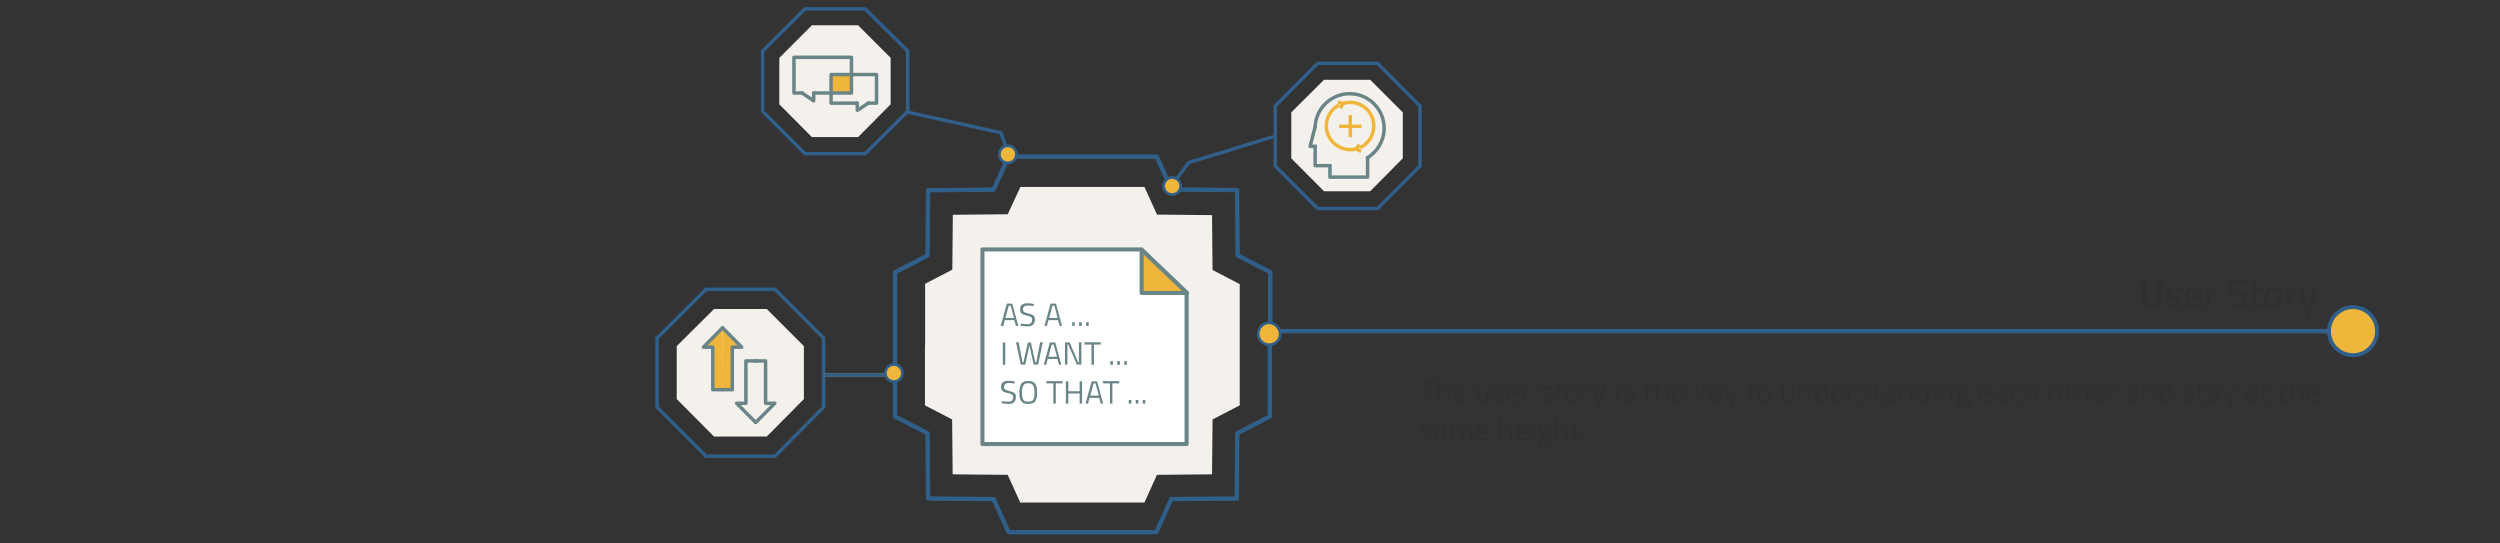 <?xml version="1.0" encoding="utf-8"?>
<!-- Generator: Adobe Illustrator 24.1.0, SVG Export Plug-In . SVG Version: 6.00 Build 0)  -->
<svg version="1.1" id="Layer_1" xmlns="http://www.w3.org/2000/svg" xmlns:xlink="http://www.w3.org/1999/xlink" x="0px" y="0px"
	 viewBox="0 0 1435.2 312" style="enable-background:new 0 0 1435.2 312;" xml:space="preserve">
<rect x="0" y="0" width="1435.2" height="312" fill="#333333" stroke="none"/>
<style type="text/css">
	.st0{fill:#F4F1ED;}
	.st1{fill:none;stroke:#305F89;stroke-width:2;stroke-miterlimit:10;}
	.st2{fill:none;stroke:#305F89;stroke-width:2.5;stroke-linecap:round;stroke-linejoin:round;}
	.st3{fill:#EFB63B;stroke:#305F89;stroke-width:1.557;stroke-miterlimit:10;}
	.st4{fill:#C9A87E;stroke:#AD8148;stroke-width:2;stroke-miterlimit:10;}
	.st5{display:none;}
	
		.st6{display:inline;fill:none;stroke:#C9A87E;stroke-width:1.074;stroke-linecap:round;stroke-linejoin:round;stroke-miterlimit:10;}
	.st7{display:inline;fill:none;stroke:#C9A87E;stroke-width:1.365;stroke-miterlimit:10;}
	.st8{display:inline;fill:#C9A87E;}
	.st9{display:inline;fill:none;stroke:#C9A87E;stroke-width:1.5;stroke-linecap:round;stroke-linejoin:round;stroke-miterlimit:10;}
	.st10{display:inline;}
	.st11{fill:none;stroke:#C9A87E;stroke-width:1.5;stroke-linecap:round;stroke-linejoin:round;stroke-miterlimit:10;}
	.st12{fill:#FFFFFF;stroke:#698588;stroke-width:2.336;stroke-linecap:round;stroke-linejoin:round;stroke-miterlimit:10;}
	.st13{fill:#EFB63B;stroke:#698588;stroke-width:2.336;stroke-linecap:round;stroke-linejoin:round;}
	.st14{enable-background:new    ;}
	.st15{fill:#698588;}
	.st16{fill:none;stroke:#698588;stroke-width:2;stroke-linecap:round;stroke-linejoin:round;stroke-miterlimit:10;}
	.st17{fill:none;stroke:#EFB63B;stroke-width:2;stroke-miterlimit:10;}
	.st18{fill:#EFB63B;stroke:#305F89;stroke-width:2.234;stroke-miterlimit:10;}
	.st19{fill:#EFB63B;stroke:#305F89;stroke-width:1.557;stroke-miterlimit:10;}
	.st20{fill:#EFB63B;}
	.st21{fill:none;stroke:#698588;stroke-width:2;stroke-linecap:round;stroke-linejoin:round;}
	.st22{fill:#EFB63B;stroke:#698588;stroke-width:2;stroke-linecap:round;stroke-linejoin:round;}
	.st23{fill:#303030;}
</style>
<path class="st0" d="M531.1,197.3v-25.2v-9.2l15.6-8.1l0.3-31.5l31.6-0.3l0.1-0.4l7.1-15.3H657l7.2,15.9l31.6,0.3l0.3,31.5l15.6,8.1
	v69.6l-15.6,8.1l-0.3,31.5l-31.6,0.3l-7.2,15.9h-31.8c-0.3,0-7.7,0-7.7,0h-31.8l-7.2-15.9l-31.6-0.3l-0.3-31.5l-15.6-8.1v-8.6v-24.4
	"/>
<polygon class="st0" points="492.6,14.5 466.1,14.5 447.4,33.2 447.4,59.9 466.1,78.7 492.6,78.7 511.3,59.9 511.3,33.2 "/>
<polygon class="st0" points="786.6,45.8 760.1,45.8 741.3,64.5 741.3,90.9 760.1,109.8 786.6,109.8 805.3,90.9 805.3,64.5 "/>
<polygon class="st0" points="440.2,177.4 409.9,177.4 388.5,198.7 388.5,229.1 409.9,250.6 440.2,250.6 461.5,229.1 461.5,198.7 "/>
<polygon class="st1" points="444.9,166.1 405.3,166.1 377.2,194.1 377.2,233.7 405.3,261.9 444.9,261.9 472.8,233.7 472.8,194.1 "/>
<polygon class="st1" points="790.9,36.4 756.4,36.4 732.1,60.8 732.1,95.3 756.4,119.7 790.9,119.7 815.2,95.3 815.2,60.8 "/>
<polygon class="st1" points="496.7,5.1 462.1,5.1 437.8,29.3 437.8,63.9 462.1,88.2 496.7,88.2 521.1,63.9 521.1,29.3 "/>
<path class="st2" d="M729.2,192v-24.8v-11l-18.7-9.6l-0.3-37.5l-37.6-0.3l-0.1-0.4L664,89.9h-85l-8.6,19l-37.6,0.3l-0.3,37.5
	l-18.7,9.6v82.8l18.7,9.6l0.3,37.5l37.6,0.3l8.6,19h37.8c0.3,0,9.2,0,9.2,0h37.8l8.6-19l37.6-0.3l0.3-37.5l18.7-9.6v-10.2v-35.4"/>
<polyline class="st1" points="671.9,107.5 682.3,93.4 731.1,78.4 "/>
<circle class="st3" cx="672.9" cy="106.8" r="4.9"/>
<line class="st2" x1="734" y1="190.1" x2="1339.1" y2="190.1"/>
<polyline class="st1" points="578.6,87.5 574.6,76.2 520.6,64.3 "/>
<path class="st4" d="M513,215.3h-39.6C473.4,215.3,517.8,215.3,513,215.3z"/>
<line class="st1" x1="513" y1="215.3" x2="473.4" y2="215.3"/>
<g class="st5">
	<path class="st6" d="M794.4,500.6c5.5,8,8.7,17.6,8.7,28c0,27.2-22.1,49.3-49.3,49.3s-49.3-22.1-49.3-49.3s22.1-49.3,49.3-49.3
		c11,0,21.1,3.6,29.3,9.7"/>
	<path class="st6" d="M791.4,528.7c0,20.7-16.8,37.5-37.5,37.5s-37.5-16.8-37.5-37.5s16.8-37.5,37.5-37.5c10.5,0,20.1,4.4,26.9,11.4
		C787.3,509.3,791.4,518.5,791.4,528.7z"/>
	<circle class="st6" cx="753.9" cy="528.7" r="26.4"/>
	<circle class="st7" cx="753.9" cy="528.7" r="15.8"/>
	<circle class="st8" cx="753.9" cy="528.7" r="6.9"/>
	<polyline class="st9" points="798.2,485.2 789,493.9 782.6,500 780.5,502 754.5,526.9 	"/>
	<polyline class="st9" points="782.8,488.6 782.9,488.6 790.1,481.6 790.7,481 798.4,473.6 	"/>
	<line class="st9" x1="782.8" y1="488.6" x2="782.6" y2="500"/>
	<line class="st9" x1="790.5" y1="492.4" x2="790.7" y2="481"/>
	<line class="st9" x1="798.2" y1="485" x2="798.4" y2="473.6"/>
	<g class="st10">
		<polyline class="st11" points="794.1,500.2 801.4,493.2 809.7,485.2 		"/>
		<line class="st11" x1="794.1" y1="500.2" x2="782.8" y2="500"/>
		<line class="st11" x1="802" y1="492.6" x2="790.6" y2="492.4"/>
		<line class="st11" x1="809.7" y1="485.2" x2="798.3" y2="485"/>
	</g>
</g>
<g>
	<g>
		<polygon class="st12" points="564,143.2 564,254.9 681.2,254.9 681.2,168 655.4,143.4 655.4,143.2 		"/>
		<polygon class="st13" points="655.4,143.4 655.4,168.2 681.4,168.2 681.2,168 		"/>
	</g>
	<g class="st14">
		<path class="st15" d="M574.5,187.1l3.5-12.8h3.1l3.5,12.8h-1.4l-0.9-3.3h-5.5l-0.8,3.3H574.5z M579.1,175.5l-1.9,7h4.9l-1.9-7
			H579.1z"/>
		<path class="st15" d="M590.1,175.4c-1.9,0-2.8,0.7-2.8,2.1c0,0.8,0.2,1.3,0.6,1.6c0.4,0.3,1.3,0.6,2.6,0.9
			c1.3,0.3,2.2,0.7,2.8,1.1c0.5,0.5,0.8,1.2,0.8,2.3c0,2.6-1.4,4-4.1,4c-0.9,0-2-0.1-3.4-0.3l-0.7-0.1l0.1-1.2
			c1.7,0.2,3,0.3,3.8,0.3c1.8,0,2.7-0.9,2.7-2.6c0-0.7-0.2-1.2-0.6-1.5s-1.2-0.6-2.3-0.8c-1.4-0.3-2.5-0.7-3.1-1.2s-0.9-1.3-0.9-2.5
			c0-2.3,1.4-3.4,4.1-3.4c0.9,0,2,0.1,3.2,0.3l0.6,0.1l-0.1,1.2C592.1,175.5,590.9,175.4,590.1,175.4z"/>
		<path class="st15" d="M599.6,187.1l3.5-12.8h3.1l3.5,12.8h-1.4l-0.9-3.3h-5.5l-0.9,3.3H599.6z M604.2,175.5l-1.9,7h4.9l-1.9-7
			H604.2z"/>
		<path class="st15" d="M615.5,187.1V185h1.5v2.1H615.5z"/>
		<path class="st15" d="M619.5,187.1V185h1.5v2.1H619.5z"/>
		<path class="st15" d="M623.5,187.1V185h1.5v2.1H623.5z"/>
	</g>
	<g class="st14">
		<path class="st15" d="M575.7,209.4v-12.8h1.4v12.8H575.7z"/>
		<path class="st15" d="M583.3,196.5h1.5l2.2,11.6h0.5l2.6-11.5h1.7l2.6,11.5h0.5l2.2-11.6h1.5l-2.6,12.8h-2.6l-2.4-11l-2.4,11H586
			L583.3,196.5z"/>
		<path class="st15" d="M599.2,209.4l3.5-12.8h3.1l3.5,12.8H608l-1-3.3h-5.5l-0.9,3.3H599.2z M603.8,197.8l-1.9,7h4.9l-1.9-7H603.8z
			"/>
		<path class="st15" d="M611.4,209.4v-12.8h2.7l4.9,11.5h0.4v-11.6h1.4v12.8h-2.6l-5-11.6h-0.4v11.6h-1.4L611.4,209.4L611.4,209.4z"
			/>
		<path class="st15" d="M622.6,197.8v-1.3h9.3v1.3H628v11.6h-1.4v-11.6H622.6z"/>
		<path class="st15" d="M637.4,209.4v-2.1h1.5v2.1H637.4z"/>
		<path class="st15" d="M641.4,209.4v-2.1h1.5v2.1H641.4z"/>
		<path class="st15" d="M645.4,209.4v-2.1h1.5v2.1H645.4z"/>
	</g>
	<g class="st14">
		<path class="st15" d="M579.2,219.9c-1.9,0-2.8,0.7-2.8,2.1c0,0.8,0.2,1.3,0.6,1.6c0.4,0.3,1.3,0.6,2.6,0.9s2.2,0.7,2.8,1.1
			c0.5,0.5,0.8,1.2,0.8,2.3c0,2.6-1.4,4-4.1,4c-0.9,0-2-0.1-3.4-0.3l-0.7-0.1l0.1-1.2c1.7,0.2,3,0.3,3.8,0.3c1.8,0,2.7-0.9,2.7-2.6
			c0-0.7-0.2-1.2-0.6-1.5s-1.2-0.6-2.3-0.8c-1.4-0.3-2.5-0.7-3.1-1.2s-0.9-1.3-0.9-2.5c0-2.3,1.4-3.4,4.1-3.4c0.9,0,2,0.1,3.2,0.3
			l0.6,0.1l-0.1,1.2C581.2,220,579.9,219.9,579.2,219.9z"/>
		<path class="st15" d="M595.4,225.4c0,2.3-0.4,3.9-1.1,5c-0.7,1-2.1,1.5-4,1.5s-3.2-0.5-4-1.6s-1.1-2.7-1.1-5s0.4-3.9,1.1-5
			c0.7-1.1,2.1-1.6,4-1.6s3.2,0.5,4,1.6C595,221.4,595.4,223.1,595.4,225.4z M586.7,225.3c0,1.9,0.2,3.2,0.7,4.1
			c0.5,0.8,1.4,1.2,2.9,1.2s2.4-0.4,2.9-1.2s0.7-2.2,0.7-4s-0.3-3.3-0.8-4.1c-0.5-0.9-1.5-1.3-2.8-1.3c-1.4,0-2.3,0.4-2.8,1.3
			C586.9,222.1,586.7,223.4,586.7,225.3z"/>
		<path class="st15" d="M600.7,220.1v-1.3h9.3v1.3h-3.9v11.6h-1.4v-11.6H600.7z"/>
		<path class="st15" d="M619.8,231.7v-5.8h-6.5v5.8h-1.4v-12.8h1.4v5.7h6.5v-5.7h1.4v12.8H619.8z"/>
		<path class="st15" d="M623.2,231.7l3.5-12.8h3.1l3.5,12.8h-1.4l-0.9-3.3h-5.5l-0.9,3.3H623.2z M627.8,220.1l-1.9,7h4.9l-1.9-7
			H627.8z"/>
		<path class="st15" d="M633.2,220.1v-1.3h9.3v1.3h-3.9v11.6h-1.4v-11.6H633.2z"/>
		<path class="st15" d="M648,231.7v-2.1h1.5v2.1H648z"/>
		<path class="st15" d="M652,231.7v-2.1h1.5v2.1H652z"/>
		<path class="st15" d="M656,231.7v-2.1h1.5v2.1H656z"/>
	</g>
</g>
<g id="XMLID_4_">
	<g>
		<path class="st16" d="M755,72.8c0.4-10.6,9.2-19,19.8-19c11,0,19.8,8.9,19.8,19.8c0,7.2-3.9,13.5-9.6,17"/>
		<polyline class="st16" points="785.1,90.7 785.1,101.7 763.5,101.7 763.5,95.1 		"/>
		<polyline class="st16" points="763.5,95.1 755,95.1 755,84 		"/>
		<polyline class="st16" points="755,84 752.1,84 755,72.8 		"/>
		<path class="st17" d="M778.5,85.5c-0.6,0.1-1.1,0.3-1.5,0.3c-6.1,0.8-12.3-2.6-14.6-8.6c-0.1-0.3-0.1-0.4-0.3-0.7
			c-2.1-6.4,0.8-13.1,6.6-16.2"/>
		<path class="st17" d="M771,59.4c7.1-2.2,14.8,1.7,17,8.8c2.1,6.6-1.1,13.7-7.2,16.5"/>
		<polyline class="st17" points="768.1,58.6 771,59.4 769.5,62.2 		"/>
		<polyline class="st17" points="780.5,83.1 778.5,85.5 778.5,85.5 781.3,86.9 		"/>
		<polyline class="st17" points="768.8,72.5 775.2,72.5 781.6,72.5 		"/>
		<polyline class="st17" points="775.2,78.8 775.2,72.5 775.2,66 		"/>
	</g>
</g>
<circle class="st18" cx="1350.8" cy="190.1" r="13.8"/>
<circle class="st3" cx="578.6" cy="88.6" r="4.9"/>
<ellipse transform="matrix(0.979 -0.205 0.205 0.979 -33.002 109.52)" class="st19" cx="513" cy="214.3" rx="4.9" ry="4.9"/>
<path class="st3" d="M734.9,191.7c0,0.3,0,0.6,0,0.8c-0.4,2.8-2.5,4.9-5.3,5.3c-0.3,0-0.6,0.1-1,0.1c-3.5,0-6.3-2.8-6.3-6.3
	s2.8-6.3,6.3-6.3c0.3,0,0.6,0,1,0.1C732.5,186,734.9,188.7,734.9,191.7z"/>
<g>
	<rect x="477" y="42.7" class="st20" width="11.8" height="10.6"/>
	<g id="XMLID_3_">
		<g>
			<polyline class="st16" points="460.5,53.4 467.1,57.9 467.2,53.4 467.2,53.4 			"/>
			<path class="st16" d="M460.5,53.4h-4.7V32.9h33v9.9v10.6c0,0-6,0-11.7,0c-4.5,0-8.8,0-9.9,0"/>
			<polyline class="st16" points="492.1,59.2 492.2,63.3 498.5,59.2 			"/>
			<polyline class="st16" points="492.1,59.2 477.1,59.2 477.1,53.4 477.1,42.8 488.8,42.8 503.2,42.8 503.2,59.2 498.5,59.2 			"/>
		</g>
	</g>
</g>
<g>
	<polyline class="st21" points="433.6,207.2 439.5,207.2 439.5,231.5 444.8,231.5 433.9,242.5 	"/>
	<polyline class="st21" points="434.1,207.2 428.2,207.2 428.2,231.5 422.9,231.5 433.8,242.5 	"/>
</g>
<g>
	<polyline class="st22" points="414.7,223.7 420.4,223.7 420.4,199.3 425.8,199.3 414.8,188.2 	"/>
	<polyline class="st22" points="415,223.7 409.2,223.7 409.2,199.3 403.8,199.3 414.8,188.2 	"/>
</g>
<g>
	<path class="st23" d="M814.4,219.7v-1.2h9v1.2h-3.8v11.2h-1.4v-11.2H814.4z"/>
	<path class="st23" d="M826.3,230.9h-1.4V218h1.4v4.4c1-0.5,1.9-0.7,2.8-0.7c1.2,0,2,0.3,2.4,1c0.4,0.6,0.6,1.8,0.6,3.5v4.8h-1.3
		v-4.7c0-1.2-0.1-2.1-0.4-2.6c-0.2-0.5-0.8-0.7-1.6-0.7s-1.5,0.1-2.2,0.4l-0.3,0.1V230.9z"/>
	<path class="st23" d="M840.7,229.8l0.5-0.1v1.1c-1.4,0.2-2.5,0.3-3.5,0.3c-1.3,0-2.2-0.4-2.8-1.1c-0.5-0.7-0.8-1.9-0.8-3.5
		c0-3.2,1.3-4.7,3.8-4.7c1.2,0,2.1,0.3,2.7,1c0.6,0.7,0.9,1.7,0.9,3.2l-0.1,1h-5.9c0,1,0.2,1.7,0.5,2.2c0.4,0.5,1,0.7,1.9,0.7
		C838.9,229.9,839.8,229.9,840.7,229.8z M840.2,225.9c0-1.1-0.2-1.9-0.5-2.3c-0.4-0.5-0.9-0.7-1.7-0.7s-1.4,0.2-1.8,0.7
		c-0.4,0.5-0.6,1.2-0.6,2.3H840.2z"/>
	<path class="st23" d="M853.3,221.9h1.3v9h-1.3v-0.6c-0.9,0.5-1.8,0.8-2.7,0.8c-1.2,0-2-0.3-2.4-1c-0.4-0.6-0.6-1.8-0.6-3.5v-4.7
		h1.3v4.7c0,1.3,0.1,2.2,0.3,2.6s0.7,0.7,1.5,0.7c0.4,0,0.8-0.1,1.2-0.2s0.7-0.2,0.9-0.3l0.3-0.2v-7.3H853.3z"/>
	<path class="st23" d="M860,223c-1.3,0-2,0.5-2,1.4c0,0.4,0.1,0.7,0.4,0.9s1,0.4,2.1,0.5c1.1,0.2,1.8,0.4,2.3,0.8s0.7,1,0.7,1.9
		s-0.3,1.6-0.9,2c-0.6,0.4-1.5,0.6-2.6,0.6c-0.7,0-1.6-0.1-2.6-0.3l-0.5-0.1l0.1-1.2c1.4,0.2,2.4,0.3,3.1,0.3s1.2-0.1,1.6-0.3
		c0.4-0.2,0.5-0.6,0.5-1.1s-0.2-0.9-0.5-1.1s-1-0.4-2.1-0.5c-1.1-0.2-1.8-0.4-2.2-0.7s-0.7-0.9-0.7-1.8s0.3-1.5,0.9-1.9
		s1.4-0.6,2.3-0.6c0.7,0,1.6,0.1,2.8,0.3l0.5,0.1v1.2C861.8,223.1,860.8,223,860,223z"/>
	<path class="st23" d="M871.7,229.8l0.5-0.1v1.1c-1.4,0.2-2.5,0.3-3.5,0.3c-1.3,0-2.2-0.4-2.8-1.1c-0.5-0.7-0.8-1.9-0.8-3.5
		c0-3.2,1.3-4.7,3.8-4.7c1.2,0,2.1,0.3,2.7,1c0.6,0.7,0.9,1.7,0.9,3.2l-0.1,1h-5.9c0,1,0.2,1.7,0.5,2.2c0.4,0.5,1,0.7,1.9,0.7
		C869.9,229.9,870.8,229.9,871.7,229.8z M871.2,225.9c0-1.1-0.2-1.9-0.5-2.3c-0.4-0.5-0.9-0.7-1.7-0.7s-1.4,0.2-1.8,0.7
		c-0.4,0.5-0.6,1.2-0.6,2.3H871.2z"/>
	<path class="st23" d="M874.7,230.9v-9h1.3v1.2c1-0.7,2.1-1.2,3.3-1.4v1.4c-0.5,0.1-1,0.2-1.6,0.5s-1,0.4-1.3,0.5l-0.5,0.2v6.6
		H874.7L874.7,230.9z"/>
	<path class="st23" d="M887.7,223c-1.3,0-2,0.5-2,1.4c0,0.4,0.1,0.7,0.4,0.9s1,0.4,2.1,0.5c1.1,0.2,1.8,0.4,2.3,0.8s0.7,1,0.7,1.9
		s-0.3,1.6-0.9,2c-0.6,0.4-1.5,0.6-2.6,0.6c-0.7,0-1.6-0.1-2.6-0.3l-0.5-0.1l0.1-1.2c1.4,0.2,2.4,0.3,3.1,0.3s1.2-0.1,1.6-0.3
		c0.4-0.2,0.5-0.6,0.5-1.1s-0.2-0.9-0.5-1.1s-1-0.4-2.1-0.5c-1.1-0.2-1.8-0.4-2.2-0.7s-0.7-0.9-0.7-1.8s0.3-1.5,0.9-1.9
		s1.4-0.6,2.3-0.6c0.7,0,1.6,0.1,2.8,0.3l0.5,0.1v1.2C889.5,223.1,888.4,223,887.7,223z"/>
	<path class="st23" d="M897.9,223.1H895v4.3c0,1,0.1,1.7,0.2,2c0.2,0.3,0.5,0.5,1.1,0.5l1.6-0.1l0.1,1.1c-0.8,0.1-1.4,0.2-1.8,0.2
		c-0.9,0-1.6-0.2-1.9-0.7s-0.5-1.3-0.5-2.6v-4.7h-1.3v-1.2h1.3v-2.8h1.3v2.8h2.9L897.9,223.1L897.9,223.1z"/>
	<path class="st23" d="M899.1,226.4c0-1.6,0.3-2.8,0.9-3.6c0.6-0.7,1.6-1.1,3-1.1s2.4,0.4,3,1.1s0.9,1.9,0.9,3.6
		c0,1.6-0.3,2.8-0.8,3.6s-1.6,1.1-3,1.1s-2.5-0.4-3-1.1C899.4,229.3,899.1,228.1,899.1,226.4z M900.5,226.4c0,1.3,0.2,2.2,0.5,2.8
		c0.3,0.5,1,0.8,2,0.8s1.7-0.3,2-0.8s0.5-1.4,0.5-2.8c0-1.3-0.2-2.2-0.5-2.7s-1-0.7-1.9-0.7s-1.6,0.2-1.9,0.7
		C900.7,224.2,900.5,225.1,900.5,226.4z"/>
	<path class="st23" d="M909,230.9v-9h1.3v1.2c1-0.7,2.1-1.2,3.3-1.4v1.4c-0.5,0.1-1,0.2-1.6,0.5c-0.5,0.2-1,0.4-1.3,0.5l-0.5,0.2
		v6.6H909L909,230.9z"/>
	<path class="st23" d="M914.4,221.9h1.3l2.2,7.8h0.6l2.3-7.8h1.3l-3.7,13h-1.3l1.2-4H917L914.4,221.9z"/>
	<path class="st23" d="M927.9,219.9v-1.6h1.3v1.6H927.9z M927.9,230.9v-9h1.3v9H927.9z"/>
	<path class="st23" d="M934.7,223c-1.3,0-2,0.5-2,1.4c0,0.4,0.2,0.7,0.5,0.9s1,0.4,2.1,0.5c1.1,0.2,1.8,0.4,2.3,0.8
		c0.4,0.3,0.7,1,0.7,1.9s-0.3,1.6-0.9,2c-0.6,0.4-1.5,0.6-2.6,0.6c-0.7,0-1.6-0.1-2.6-0.3l-0.5-0.1l0.1-1.2c1.4,0.2,2.4,0.3,3.1,0.3
		c0.7,0,1.2-0.1,1.6-0.3c0.4-0.2,0.5-0.6,0.5-1.1s-0.2-0.9-0.5-1.1s-1-0.4-2.1-0.5c-1.1-0.2-1.8-0.4-2.2-0.7s-0.7-0.9-0.7-1.8
		s0.3-1.5,0.9-1.9s1.4-0.6,2.3-0.6c0.7,0,1.7,0.1,2.8,0.3l0.5,0.1v1.2C936.5,223.1,935.5,223,934.7,223z"/>
	<path class="st23" d="M948.9,223.1H946v4.3c0,1,0.1,1.7,0.2,2c0.2,0.3,0.5,0.5,1.1,0.5l1.6-0.1l0.1,1.1c-0.8,0.1-1.4,0.2-1.8,0.2
		c-0.9,0-1.6-0.2-1.9-0.7s-0.5-1.3-0.5-2.6v-4.7h-1.3v-1.2h1.3v-2.8h1.3v2.8h2.9L948.9,223.1L948.9,223.1z"/>
	<path class="st23" d="M951.9,230.9h-1.3V218h1.3v4.4c1-0.5,1.9-0.7,2.8-0.7c1.2,0,2,0.3,2.4,1c0.4,0.6,0.6,1.8,0.6,3.5v4.8h-1.4
		v-4.7c0-1.2-0.1-2.1-0.4-2.6c-0.2-0.5-0.8-0.7-1.6-0.7s-1.5,0.1-2.2,0.4l-0.3,0.1v7.4H951.9L951.9,230.9z"/>
	<path class="st23" d="M966.3,229.8l0.5-0.1v1.1c-1.4,0.2-2.5,0.3-3.5,0.3c-1.3,0-2.2-0.4-2.8-1.1c-0.5-0.7-0.8-1.9-0.8-3.5
		c0-3.2,1.3-4.7,3.8-4.7c1.2,0,2.1,0.3,2.7,1c0.6,0.7,0.9,1.7,0.9,3.2l-0.1,1h-5.9c0,1,0.2,1.7,0.5,2.2c0.4,0.5,1,0.7,1.9,0.7
		C964.5,229.9,965.4,229.9,966.3,229.8z M965.8,225.9c0-1.1-0.2-1.9-0.5-2.3c-0.4-0.5-0.9-0.7-1.7-0.7s-1.4,0.2-1.8,0.7
		c-0.4,0.5-0.6,1.2-0.6,2.3H965.8z"/>
	<path class="st23" d="M974.6,230.9h-1.4V218h1.4v7.6l1.4-0.1l2.6-3.6h1.5l-2.9,4.1l3.1,4.9h-1.5l-2.7-4.2l-1.4,0.1L974.6,230.9
		L974.6,230.9z"/>
	<path class="st23" d="M987.7,229.8l0.5-0.1v1.1c-1.4,0.2-2.5,0.3-3.5,0.3c-1.3,0-2.2-0.4-2.8-1.1c-0.5-0.7-0.8-1.9-0.8-3.5
		c0-3.2,1.3-4.7,3.8-4.7c1.2,0,2.1,0.3,2.7,1c0.6,0.7,0.9,1.7,0.9,3.2l-0.1,1h-5.9c0,1,0.2,1.7,0.5,2.2c0.4,0.5,1,0.7,1.9,0.7
		C985.9,229.9,986.8,229.9,987.7,229.8z M987.3,225.9c0-1.1-0.2-1.9-0.5-2.3c-0.4-0.5-0.9-0.7-1.7-0.7s-1.4,0.2-1.8,0.7
		c-0.4,0.5-0.6,1.2-0.6,2.3H987.3z"/>
	<path class="st23" d="M989.7,221.9h1.3l2.2,7.8h0.6l2.3-7.8h1.3l-3.7,13h-1.3l1.2-4h-1.3L989.7,221.9z"/>
	<path class="st23" d="M1007.9,223.1h-2.9v4.3c0,1,0.1,1.7,0.2,2c0.2,0.3,0.5,0.5,1.1,0.5l1.6-0.1l0.1,1.1c-0.8,0.1-1.4,0.2-1.8,0.2
		c-0.9,0-1.6-0.2-1.9-0.7s-0.5-1.3-0.5-2.6v-4.7h-1.3v-1.2h1.3v-2.8h1.3v2.8h2.9L1007.9,223.1L1007.9,223.1z"/>
	<path class="st23" d="M1009.1,226.4c0-1.6,0.3-2.8,0.9-3.6c0.6-0.7,1.6-1.1,3-1.1s2.4,0.4,3,1.1s0.9,1.9,0.9,3.6
		c0,1.6-0.3,2.8-0.8,3.6s-1.6,1.1-3,1.1c-1.5,0-2.5-0.4-3-1.1S1009.1,228.1,1009.1,226.4z M1010.5,226.4c0,1.3,0.2,2.2,0.5,2.8
		c0.3,0.5,1,0.8,2,0.8s1.7-0.3,2-0.8s0.5-1.4,0.5-2.8c0-1.3-0.2-2.2-0.5-2.7s-1-0.7-1.9-0.7s-1.6,0.2-1.9,0.7
		C1010.7,224.2,1010.5,225.1,1010.5,226.4z"/>
	<path class="st23" d="M1028.6,221.9h1.4v9h-1.4v-0.6c-0.9,0.5-1.8,0.8-2.7,0.8c-1.2,0-2-0.3-2.4-1c-0.4-0.6-0.6-1.8-0.6-3.5v-4.7
		h1.4v4.7c0,1.3,0.1,2.2,0.3,2.6c0.2,0.4,0.7,0.7,1.5,0.7c0.4,0,0.8-0.1,1.2-0.2c0.4-0.1,0.7-0.2,0.9-0.3l0.3-0.2L1028.6,221.9
		L1028.6,221.9z"/>
	<path class="st23" d="M1033.9,230.9h-1.3v-9h1.3v0.6c1-0.5,1.9-0.8,2.8-0.8c1.2,0,2,0.3,2.4,1c0.4,0.6,0.6,1.8,0.6,3.5v4.8h-1.3
		v-4.7c0-1.2-0.1-2.1-0.4-2.6c-0.2-0.5-0.8-0.7-1.6-0.7c-0.4,0-0.8,0.1-1.2,0.2c-0.4,0.1-0.8,0.2-1,0.3l-0.3,0.2V230.9z"/>
	<path class="st23" d="M1049.1,218v12.9h-1.3v-0.6c-0.9,0.5-1.8,0.8-2.7,0.8c-0.5,0-0.9-0.1-1.3-0.2s-0.7-0.3-1-0.6
		c-0.6-0.6-1-1.8-1-3.6s0.3-3,0.9-3.8s1.5-1.2,2.9-1.2c0.7,0,1.4,0.1,2.2,0.2v-4h1.3V218z M1044.4,229.8c0.2,0.1,0.5,0.1,0.8,0.1
		s0.7-0.1,1.2-0.2c0.4-0.1,0.8-0.2,1-0.3l0.4-0.2v-6.1c-0.8-0.1-1.5-0.2-2.1-0.2c-0.9,0-1.5,0.3-1.9,0.9s-0.5,1.5-0.5,2.7
		c0,1.4,0.2,2.3,0.6,2.8C1044,229.6,1044.2,229.7,1044.4,229.8z"/>
	<path class="st23" d="M1057.8,229.8l0.5-0.1v1.1c-1.4,0.2-2.5,0.3-3.5,0.3c-1.3,0-2.2-0.4-2.8-1.1c-0.5-0.7-0.8-1.9-0.8-3.5
		c0-3.2,1.3-4.7,3.8-4.7c1.2,0,2.1,0.3,2.7,1s0.9,1.7,0.9,3.2l-0.1,1h-5.9c0,1,0.2,1.7,0.5,2.2c0.4,0.5,1,0.7,1.9,0.7
		C1056,229.9,1056.9,229.9,1057.8,229.8z M1057.4,225.9c0-1.1-0.2-1.9-0.5-2.3c-0.4-0.5-0.9-0.7-1.7-0.7s-1.4,0.2-1.8,0.7
		s-0.6,1.2-0.6,2.3H1057.4z"/>
	<path class="st23" d="M1060.8,230.9v-9h1.3v1.2c1-0.7,2.1-1.2,3.3-1.4v1.4c-0.5,0.1-1,0.2-1.6,0.5s-1,0.4-1.3,0.5l-0.5,0.2v6.6
		H1060.8L1060.8,230.9z"/>
	<path class="st23" d="M1069.9,223c-1.3,0-2,0.5-2,1.4c0,0.4,0.2,0.7,0.5,0.9s1,0.4,2.1,0.5c1.1,0.2,1.8,0.4,2.3,0.8
		c0.4,0.3,0.7,1,0.7,1.9s-0.3,1.6-0.9,2s-1.5,0.6-2.6,0.6c-0.7,0-1.6-0.1-2.6-0.3l-0.5-0.1l0.1-1.2c1.4,0.2,2.4,0.3,3.1,0.3
		s1.2-0.1,1.6-0.3s0.5-0.6,0.5-1.1s-0.2-0.9-0.5-1.1s-1-0.4-2.1-0.5c-1.1-0.2-1.8-0.4-2.2-0.7c-0.4-0.3-0.7-0.9-0.7-1.8
		s0.3-1.5,0.9-1.9s1.4-0.6,2.3-0.6c0.7,0,1.7,0.1,2.8,0.3l0.5,0.1v1.2C1071.7,223.1,1070.6,223,1069.9,223z"/>
	<path class="st23" d="M1080.1,223.1h-2.9v4.3c0,1,0.1,1.7,0.2,2c0.2,0.3,0.5,0.5,1.1,0.5l1.6-0.1l0.1,1.1c-0.8,0.1-1.4,0.2-1.8,0.2
		c-0.9,0-1.6-0.2-1.9-0.7s-0.5-1.3-0.5-2.6v-4.7h-1.3v-1.2h1.3v-2.8h1.3v2.8h2.9L1080.1,223.1L1080.1,223.1z"/>
	<path class="st23" d="M1088.1,224.7v4.6c0,0.4,0.4,0.7,1,0.8l-0.1,1.1c-0.9,0-1.7-0.2-2.1-0.7c-1.1,0.5-2.2,0.7-3.2,0.7
		c-0.8,0-1.5-0.2-1.9-0.7s-0.6-1.1-0.6-2s0.2-1.5,0.7-1.9c0.4-0.4,1.1-0.7,2.1-0.8l2.8-0.3v-0.8c0-0.6-0.1-1-0.4-1.3
		s-0.6-0.4-1.1-0.4c-1,0-2,0.1-3,0.2l-0.6,0.1l-0.1-1c1.3-0.3,2.5-0.4,3.5-0.4s1.8,0.2,2.2,0.7
		C1087.9,222.9,1088.1,223.7,1088.1,224.7z M1082.5,228.3c0,1.1,0.5,1.7,1.4,1.7c0.8,0,1.6-0.1,2.4-0.4l0.4-0.1v-3l-2.7,0.3
		c-0.5,0-0.9,0.2-1.2,0.5S1082.5,227.8,1082.5,228.3z"/>
	<path class="st23" d="M1092.1,230.9h-1.3v-9h1.3v0.6c1-0.5,1.9-0.8,2.8-0.8c1.2,0,2,0.3,2.4,1c0.4,0.6,0.6,1.8,0.6,3.5v4.8h-1.3
		v-4.7c0-1.2-0.1-2.1-0.4-2.6c-0.2-0.5-0.8-0.7-1.6-0.7c-0.4,0-0.8,0.1-1.2,0.2c-0.4,0.1-0.8,0.2-1,0.3l-0.3,0.2V230.9z"/>
	<path class="st23" d="M1107.3,218v12.9h-1.3v-0.6c-0.9,0.5-1.8,0.8-2.7,0.8c-0.5,0-0.9-0.1-1.3-0.2s-0.7-0.3-1-0.6
		c-0.6-0.6-1-1.8-1-3.6s0.3-3,0.9-3.8s1.5-1.2,2.9-1.2c0.7,0,1.4,0.1,2.2,0.2v-4h1.3V218z M1102.6,229.8c0.2,0.1,0.5,0.1,0.8,0.1
		s0.7-0.1,1.2-0.2c0.4-0.1,0.8-0.2,1-0.3l0.4-0.2v-6.1c-0.8-0.1-1.5-0.2-2.1-0.2c-0.9,0-1.5,0.3-1.9,0.9s-0.5,1.5-0.5,2.7
		c0,1.4,0.2,2.3,0.6,2.8C1102.2,229.6,1102.4,229.7,1102.6,229.8z"/>
	<path class="st23" d="M1109.9,219.9v-1.6h1.3v1.6H1109.9z M1109.9,230.9v-9h1.3v9H1109.9z"/>
	<path class="st23" d="M1115.2,230.9h-1.4v-9h1.3v0.6c1-0.5,1.9-0.8,2.8-0.8c1.2,0,2,0.3,2.4,1c0.4,0.6,0.6,1.8,0.6,3.5v4.8h-1.3
		v-4.7c0-1.2-0.1-2.1-0.4-2.6c-0.2-0.5-0.8-0.7-1.6-0.7c-0.4,0-0.8,0.1-1.2,0.2c-0.4,0.1-0.8,0.2-1,0.3l-0.3,0.2L1115.2,230.9
		L1115.2,230.9z"/>
	<path class="st23" d="M1127,235.2c-1.4,0-2.4-0.2-3-0.6s-0.9-1.1-0.9-2.1c0-0.5,0.1-0.9,0.3-1.2c0.2-0.3,0.6-0.7,1.1-1
		c-0.3-0.2-0.5-0.6-0.5-1.2c0-0.2,0.1-0.6,0.5-1.1l0.2-0.3c-0.9-0.4-1.4-1.3-1.4-2.7c0-2.1,1.1-3.1,3.4-3.1c0.6,0,1.1,0.1,1.6,0.2
		l0.3,0.1l2.7-0.1v1.2h-1.7c0.4,0.4,0.6,1,0.6,1.8c0,1.1-0.3,1.9-0.8,2.4c-0.6,0.5-1.4,0.7-2.6,0.7c-0.3,0-0.6,0-0.9-0.1
		c-0.2,0.5-0.3,0.9-0.3,1c0,0.4,0.1,0.6,0.3,0.7s0.9,0.1,2.1,0.1s2,0.2,2.5,0.5c0.5,0.4,0.8,1.1,0.8,2.1
		C1131,234.2,1129.7,235.2,1127,235.2z M1124.5,232.3c0,0.6,0.2,1.1,0.5,1.3c0.4,0.2,1,0.4,2,0.4s1.6-0.1,2.1-0.4
		c0.4-0.3,0.6-0.7,0.6-1.3s-0.2-1-0.5-1.2s-0.9-0.3-1.8-0.3l-1.9-0.1c-0.4,0.3-0.7,0.5-0.8,0.8
		C1124.5,231.7,1124.5,232,1124.5,232.3z M1124.6,224.8c0,0.7,0.2,1.2,0.5,1.5s0.8,0.5,1.6,0.5c0.7,0,1.3-0.2,1.6-0.5
		c0.3-0.3,0.5-0.8,0.5-1.5s-0.2-1.2-0.5-1.5s-0.8-0.5-1.6-0.5c-0.7,0-1.3,0.2-1.6,0.5S1124.6,224.1,1124.6,224.8z"/>
	<path class="st23" d="M1142.9,229.8l0.5-0.1v1.1c-1.4,0.2-2.5,0.3-3.5,0.3c-1.3,0-2.2-0.4-2.8-1.1c-0.5-0.7-0.8-1.9-0.8-3.5
		c0-3.2,1.3-4.7,3.8-4.7c1.2,0,2.1,0.3,2.7,1s0.9,1.7,0.9,3.2l-0.1,1h-5.9c0,1,0.2,1.7,0.5,2.2c0.4,0.5,1,0.7,1.9,0.7
		S1142,229.9,1142.9,229.8z M1142.4,225.9c0-1.1-0.2-1.9-0.5-2.3c-0.4-0.5-0.9-0.7-1.7-0.7s-1.4,0.2-1.8,0.7s-0.6,1.2-0.6,2.3
		H1142.4z"/>
	<path class="st23" d="M1152.2,224.7v4.6c0,0.4,0.4,0.7,1,0.8l-0.1,1.1c-0.9,0-1.7-0.2-2.1-0.7c-1.1,0.5-2.2,0.7-3.2,0.7
		c-0.8,0-1.5-0.2-1.9-0.7s-0.6-1.1-0.6-2s0.2-1.5,0.7-1.9c0.4-0.4,1.1-0.7,2.1-0.8l2.8-0.3v-0.8c0-0.6-0.1-1-0.4-1.3
		s-0.6-0.4-1.1-0.4c-1,0-2,0.1-3,0.2l-0.6,0.1l-0.1-1c1.3-0.3,2.5-0.4,3.5-0.4s1.8,0.2,2.2,0.7
		C1152,222.9,1152.2,223.7,1152.2,224.7z M1146.7,228.3c0,1.1,0.5,1.7,1.4,1.7c0.8,0,1.6-0.1,2.4-0.4l0.4-0.1v-3l-2.7,0.3
		c-0.5,0-0.9,0.2-1.2,0.5S1146.7,227.8,1146.7,228.3z"/>
	<path class="st23" d="M1158.2,221.8c0.4,0,1.1,0.1,2,0.2l0.4,0.1l-0.1,1.1c-1-0.1-1.7-0.2-2.1-0.2c-1,0-1.7,0.2-2.1,0.7
		s-0.5,1.4-0.5,2.7s0.2,2.2,0.5,2.7s1.1,0.8,2.1,0.8l2.1-0.2l0.1,1.1c-1.1,0.2-2,0.3-2.5,0.3c-1.4,0-2.4-0.4-2.9-1.1
		s-0.8-1.9-0.8-3.6s0.3-2.9,0.9-3.6C1155.9,222.1,1156.9,221.8,1158.2,221.8z"/>
	<path class="st23" d="M1164.1,230.9h-1.4V218h1.4v4.4c1-0.5,1.9-0.7,2.8-0.7c1.2,0,2,0.3,2.4,1c0.4,0.6,0.6,1.8,0.6,3.5v4.8h-1.3
		v-4.7c0-1.2-0.1-2.1-0.4-2.6c-0.2-0.5-0.8-0.7-1.6-0.7c-0.8,0-1.5,0.1-2.2,0.4l-0.3,0.1V230.9z"/>
	<path class="st23" d="M1175.9,226.4c0-1.6,0.3-2.8,0.9-3.6c0.6-0.7,1.6-1.1,3-1.1s2.4,0.4,3,1.1s0.9,1.9,0.9,3.6
		c0,1.6-0.3,2.8-0.8,3.6s-1.6,1.1-3,1.1c-1.5,0-2.5-0.4-3-1.1S1175.9,228.1,1175.9,226.4z M1177.3,226.4c0,1.3,0.2,2.2,0.5,2.8
		c0.3,0.5,1,0.8,2,0.8s1.7-0.3,2-0.8s0.5-1.4,0.5-2.8c0-1.3-0.2-2.2-0.5-2.7s-1-0.7-1.9-0.7s-1.6,0.2-1.9,0.7
		C1177.5,224.2,1177.3,225.1,1177.3,226.4z"/>
	<path class="st23" d="M1190.4,223.1h-2.9v4.3c0,1,0.1,1.7,0.2,2s0.5,0.5,1.1,0.5l1.6-0.1l0.1,1.1c-0.8,0.1-1.4,0.2-1.8,0.2
		c-0.9,0-1.6-0.2-1.9-0.7c-0.4-0.5-0.5-1.3-0.5-2.6v-4.7h-1.3v-1.2h1.3v-2.8h1.3v2.8h2.9L1190.4,223.1L1190.4,223.1z"/>
	<path class="st23" d="M1193.4,230.9h-1.3V218h1.3v4.4c1-0.5,1.9-0.7,2.8-0.7c1.2,0,2,0.3,2.4,1c0.4,0.6,0.6,1.8,0.6,3.5v4.8h-1.4
		v-4.7c0-1.2-0.1-2.1-0.4-2.6c-0.2-0.5-0.8-0.7-1.6-0.7c-0.8,0-1.5,0.1-2.2,0.4l-0.3,0.1L1193.4,230.9L1193.4,230.9z"/>
	<path class="st23" d="M1207.9,229.8l0.5-0.1v1.1c-1.4,0.2-2.5,0.3-3.5,0.3c-1.3,0-2.2-0.4-2.8-1.1c-0.5-0.7-0.8-1.9-0.8-3.5
		c0-3.2,1.3-4.7,3.8-4.7c1.2,0,2.1,0.3,2.7,1s0.9,1.7,0.9,3.2l-0.1,1h-5.9c0,1,0.2,1.7,0.5,2.2c0.4,0.5,1,0.7,1.9,0.7
		S1206.9,229.9,1207.9,229.8z M1207.4,225.9c0-1.1-0.2-1.9-0.5-2.3c-0.4-0.5-0.9-0.7-1.7-0.7s-1.4,0.2-1.8,0.7s-0.6,1.2-0.6,2.3
		H1207.4z"/>
	<path class="st23" d="M1210.8,230.9v-9h1.3v1.2c1-0.7,2.1-1.2,3.3-1.4v1.4c-0.5,0.1-1,0.2-1.6,0.5c-0.5,0.2-1,0.4-1.3,0.5l-0.5,0.2
		v6.6H1210.8L1210.8,230.9z"/>
	<path class="st23" d="M1227.4,224.7v4.6c0,0.4,0.4,0.7,1,0.8l-0.1,1.1c-0.9,0-1.7-0.2-2.1-0.7c-1.1,0.5-2.2,0.7-3.2,0.7
		c-0.8,0-1.5-0.2-1.9-0.7s-0.6-1.1-0.6-2s0.2-1.5,0.7-1.9c0.4-0.4,1.1-0.7,2.1-0.8l2.8-0.3v-0.8c0-0.6-0.1-1-0.4-1.3
		s-0.6-0.4-1.1-0.4c-1,0-2,0.1-3,0.2l-0.6,0.1l-0.1-1c1.3-0.3,2.5-0.4,3.5-0.4s1.8,0.2,2.2,0.7
		C1227.2,222.9,1227.4,223.7,1227.4,224.7z M1221.8,228.3c0,1.1,0.5,1.7,1.4,1.7c0.8,0,1.6-0.1,2.4-0.4l0.4-0.1v-3l-2.7,0.3
		c-0.5,0-0.9,0.2-1.2,0.5S1221.8,227.8,1221.8,228.3z"/>
	<path class="st23" d="M1231.4,230.9h-1.3v-9h1.3v0.6c1-0.5,1.9-0.8,2.8-0.8c1.2,0,2,0.3,2.4,1c0.4,0.6,0.6,1.8,0.6,3.5v4.8h-1.3
		v-4.7c0-1.2-0.1-2.1-0.4-2.6c-0.2-0.5-0.8-0.7-1.6-0.7c-0.4,0-0.8,0.1-1.2,0.2c-0.4,0.1-0.8,0.2-1,0.3l-0.3,0.2V230.9z"/>
	<path class="st23" d="M1246.6,218v12.9h-1.3v-0.6c-0.9,0.5-1.8,0.8-2.7,0.8c-0.5,0-0.9-0.1-1.3-0.2s-0.7-0.3-1-0.6
		c-0.6-0.6-1-1.8-1-3.6s0.3-3,0.9-3.8s1.5-1.2,2.9-1.2c0.7,0,1.4,0.1,2.2,0.2v-4h1.3V218z M1241.9,229.8c0.2,0.1,0.5,0.1,0.8,0.1
		s0.7-0.1,1.2-0.2c0.4-0.1,0.8-0.2,1-0.3l0.4-0.2v-6.1c-0.8-0.1-1.5-0.2-2.1-0.2c-0.9,0-1.5,0.3-1.9,0.9s-0.5,1.5-0.5,2.7
		c0,1.4,0.2,2.3,0.6,2.8C1241.5,229.6,1241.7,229.7,1241.9,229.8z"/>
	<path class="st23" d="M1256,223c-1.3,0-2,0.5-2,1.4c0,0.4,0.1,0.7,0.4,0.9s1,0.4,2.1,0.5c1.1,0.2,1.8,0.4,2.3,0.8s0.7,1,0.7,1.9
		s-0.3,1.6-0.9,2s-1.5,0.6-2.6,0.6c-0.7,0-1.6-0.1-2.6-0.3l-0.5-0.1l0.1-1.2c1.4,0.2,2.4,0.3,3.1,0.3s1.2-0.1,1.6-0.3
		s0.5-0.6,0.5-1.1s-0.2-0.9-0.5-1.1s-1-0.4-2.1-0.5c-1.1-0.2-1.8-0.4-2.2-0.7c-0.4-0.3-0.7-0.9-0.7-1.8s0.3-1.5,0.9-1.9
		s1.4-0.6,2.3-0.6c0.7,0,1.6,0.1,2.8,0.3l0.5,0.1v1.2C1257.8,223.1,1256.8,223,1256,223z"/>
	<path class="st23" d="M1266.2,223.1h-2.9v4.3c0,1,0.1,1.7,0.2,2c0.2,0.3,0.5,0.5,1.1,0.5l1.6-0.1l0.1,1.1c-0.8,0.1-1.4,0.2-1.8,0.2
		c-0.9,0-1.6-0.2-1.9-0.7s-0.5-1.3-0.5-2.6v-4.7h-1.3v-1.2h1.3v-2.8h1.3v2.8h2.9L1266.2,223.1L1266.2,223.1z"/>
	<path class="st23" d="M1274.2,224.7v4.6c0,0.4,0.4,0.7,1,0.8l-0.1,1.1c-0.9,0-1.7-0.2-2.1-0.7c-1.1,0.5-2.2,0.7-3.2,0.7
		c-0.8,0-1.5-0.2-1.9-0.7s-0.6-1.1-0.6-2s0.2-1.5,0.7-1.9c0.4-0.4,1.1-0.7,2.1-0.8l2.8-0.3v-0.8c0-0.6-0.1-1-0.4-1.3
		s-0.6-0.4-1.1-0.4c-1,0-2,0.1-3,0.2l-0.6,0.1l-0.1-1c1.3-0.3,2.5-0.4,3.5-0.4s1.8,0.2,2.2,0.7
		C1274,222.9,1274.2,223.7,1274.2,224.7z M1268.7,228.3c0,1.1,0.5,1.7,1.4,1.7c0.8,0,1.6-0.1,2.4-0.4l0.4-0.1v-3l-2.7,0.3
		c-0.5,0-0.9,0.2-1.2,0.5S1268.7,227.8,1268.7,228.3z"/>
	<path class="st23" d="M1276,221.9h1.3l2.2,7.8h0.6l2.3-7.8h1.3l-3.7,13h-1.3l1.2-4h-1.3L1276,221.9z"/>
	<path class="st23" d="M1295.8,224.7v4.6c0,0.4,0.4,0.7,1,0.8l-0.1,1.1c-0.9,0-1.7-0.2-2.1-0.7c-1.1,0.5-2.2,0.7-3.2,0.7
		c-0.8,0-1.5-0.2-1.9-0.7s-0.6-1.1-0.6-2s0.2-1.5,0.7-1.9c0.4-0.4,1.1-0.7,2.1-0.8l2.8-0.3v-0.8c0-0.6-0.1-1-0.4-1.3
		s-0.6-0.4-1.1-0.4c-1,0-2,0.1-3,0.2l-0.6,0.1l-0.1-1c1.3-0.3,2.5-0.4,3.5-0.4s1.8,0.2,2.2,0.7
		C1295.6,222.9,1295.8,223.7,1295.8,224.7z M1290.3,228.3c0,1.1,0.5,1.7,1.4,1.7c0.8,0,1.6-0.1,2.4-0.4l0.4-0.1v-3l-2.7,0.3
		c-0.5,0-0.9,0.2-1.2,0.5S1290.3,227.8,1290.3,228.3z"/>
	<path class="st23" d="M1303.1,223.1h-2.9v4.3c0,1,0.1,1.7,0.2,2c0.2,0.3,0.5,0.5,1.1,0.5l1.6-0.1l0.1,1.1c-0.8,0.1-1.4,0.2-1.8,0.2
		c-0.9,0-1.6-0.2-1.9-0.7s-0.5-1.3-0.5-2.6v-4.7h-1.3v-1.2h1.3v-2.8h1.3v2.8h2.9L1303.1,223.1L1303.1,223.1z"/>
	<path class="st23" d="M1313.4,223.1h-2.9v4.3c0,1,0.1,1.7,0.2,2s0.5,0.5,1.1,0.5l1.6-0.1l0.1,1.1c-0.8,0.1-1.4,0.2-1.8,0.2
		c-0.9,0-1.6-0.2-1.9-0.7c-0.4-0.5-0.5-1.3-0.5-2.6v-4.7h-1.3v-1.2h1.3v-2.8h1.3v2.8h2.9L1313.4,223.1L1313.4,223.1z"/>
	<path class="st23" d="M1316.4,230.9h-1.3V218h1.3v4.4c1-0.5,1.9-0.7,2.8-0.7c1.2,0,2,0.3,2.4,1c0.4,0.6,0.6,1.8,0.6,3.5v4.8h-1.4
		v-4.7c0-1.2-0.1-2.1-0.4-2.6c-0.2-0.5-0.8-0.7-1.6-0.7c-0.8,0-1.5,0.1-2.2,0.4l-0.3,0.1L1316.4,230.9L1316.4,230.9z"/>
	<path class="st23" d="M1330.9,229.8l0.5-0.1v1.1c-1.4,0.2-2.5,0.3-3.5,0.3c-1.3,0-2.2-0.4-2.8-1.1c-0.5-0.7-0.8-1.9-0.8-3.5
		c0-3.2,1.3-4.7,3.8-4.7c1.2,0,2.1,0.3,2.7,1s0.9,1.7,0.9,3.2l-0.1,1h-5.9c0,1,0.2,1.7,0.5,2.2c0.4,0.5,1,0.7,1.9,0.7
		S1329.9,229.9,1330.9,229.8z M1330.4,225.9c0-1.1-0.2-1.9-0.5-2.3c-0.4-0.5-0.9-0.7-1.7-0.7s-1.4,0.2-1.8,0.7s-0.6,1.2-0.6,2.3
		H1330.4z"/>
	<path class="st23" d="M818.3,244.6c-1.3,0-2,0.5-2,1.4c0,0.4,0.2,0.7,0.5,0.9s1,0.4,2.1,0.5c1.1,0.2,1.8,0.4,2.3,0.8
		c0.4,0.3,0.7,1,0.7,1.9s-0.3,1.6-0.9,2c-0.6,0.4-1.5,0.6-2.6,0.6c-0.7,0-1.6-0.1-2.6-0.3l-0.5-0.1l0.1-1.2c1.4,0.2,2.4,0.3,3.1,0.3
		c0.7,0,1.2-0.1,1.6-0.3c0.4-0.2,0.5-0.6,0.5-1.1s-0.2-0.9-0.5-1.1s-1-0.4-2.1-0.5c-1.1-0.2-1.8-0.4-2.2-0.7s-0.7-0.9-0.7-1.8
		s0.3-1.5,0.9-1.9s1.4-0.6,2.3-0.6c0.7,0,1.7,0.1,2.8,0.3l0.5,0.1v1.2C820.1,244.7,819.1,244.6,818.3,244.6z"/>
	<path class="st23" d="M830.2,246.3v4.6c0,0.4,0.4,0.7,1,0.8l-0.1,1.1c-0.9,0-1.7-0.2-2.1-0.7c-1.1,0.5-2.2,0.7-3.2,0.7
		c-0.8,0-1.5-0.2-1.9-0.7s-0.6-1.1-0.6-2s0.2-1.5,0.7-1.9c0.4-0.4,1.1-0.7,2.1-0.8l2.8-0.3v-0.8c0-0.6-0.1-1-0.4-1.3
		s-0.6-0.4-1.1-0.4c-1,0-2,0.1-3,0.2l-0.6,0.1l-0.1-1c1.3-0.3,2.5-0.4,3.5-0.4s1.8,0.2,2.2,0.7C830,244.5,830.2,245.3,830.2,246.3z
		 M824.6,249.9c0,1.1,0.5,1.7,1.4,1.7c0.8,0,1.6-0.1,2.4-0.4l0.4-0.1v-3l-2.7,0.3c-0.5,0-0.9,0.2-1.2,0.5S824.6,249.4,824.6,249.9z"
		/>
	<path class="st23" d="M834.2,252.5h-1.4v-9h1.3v0.6c0.9-0.5,1.8-0.8,2.6-0.8c1.1,0,1.9,0.3,2.3,0.9c0.4-0.2,0.9-0.5,1.5-0.6
		c0.6-0.2,1.2-0.3,1.7-0.3c1.2,0,2,0.3,2.4,1c0.4,0.6,0.6,1.8,0.6,3.5v4.8H844v-4.7c0-1.2-0.1-2.1-0.4-2.6s-0.8-0.7-1.5-0.7
		c-0.4,0-0.8,0.1-1.2,0.2s-0.7,0.2-1,0.3l-0.3,0.2c0.2,0.4,0.2,1.3,0.2,2.6v4.7h-1.3V248c0-1.3-0.1-2.2-0.4-2.6
		c-0.2-0.5-0.7-0.7-1.5-0.7c-0.4,0-0.8,0.1-1.2,0.2s-0.7,0.2-0.9,0.3l-0.3,0.2L834.2,252.5L834.2,252.5z"/>
	<path class="st23" d="M854,251.4l0.5-0.1v1.1c-1.4,0.2-2.5,0.3-3.5,0.3c-1.3,0-2.2-0.4-2.8-1.1c-0.5-0.7-0.8-1.9-0.8-3.5
		c0-3.2,1.3-4.7,3.8-4.7c1.2,0,2.1,0.3,2.7,1c0.6,0.7,0.9,1.7,0.9,3.2l-0.1,1h-5.9c0,1,0.2,1.7,0.5,2.2c0.4,0.5,1,0.7,1.9,0.7
		C852.2,251.5,853.1,251.5,854,251.4z M853.5,247.5c0-1.1-0.2-1.9-0.5-2.3c-0.4-0.5-0.9-0.7-1.7-0.7s-1.4,0.2-1.8,0.7
		c-0.4,0.5-0.6,1.2-0.6,2.3H853.5z"/>
	<path class="st23" d="M862.3,252.5h-1.4v-12.9h1.4v4.4c1-0.5,1.9-0.7,2.8-0.7c1.2,0,2,0.3,2.4,1s0.6,1.8,0.6,3.5v4.8h-1.3v-4.7
		c0-1.2-0.1-2.1-0.4-2.6s-0.8-0.7-1.6-0.7s-1.5,0.1-2.2,0.4l-0.3,0.1V252.5z"/>
	<path class="st23" d="M876.7,251.4l0.5-0.1v1.1c-1.4,0.2-2.5,0.3-3.5,0.3c-1.3,0-2.2-0.4-2.8-1.1c-0.5-0.7-0.8-1.9-0.8-3.5
		c0-3.2,1.3-4.7,3.8-4.7c1.2,0,2.1,0.3,2.7,1c0.6,0.7,0.9,1.7,0.9,3.2l-0.1,1h-5.9c0,1,0.2,1.7,0.5,2.2c0.4,0.5,1,0.7,1.9,0.7
		C874.9,251.5,875.8,251.5,876.7,251.4z M876.2,247.5c0-1.1-0.2-1.9-0.5-2.3c-0.4-0.5-0.9-0.7-1.7-0.7s-1.4,0.2-1.8,0.7
		c-0.4,0.5-0.6,1.2-0.6,2.3H876.2z"/>
	<path class="st23" d="M879.7,241.5v-1.6h1.3v1.6H879.7z M879.7,252.5v-9h1.3v9H879.7z"/>
	<path class="st23" d="M887.1,256.8c-1.4,0-2.4-0.2-3-0.6s-0.9-1.1-0.9-2.1c0-0.5,0.1-0.9,0.3-1.2s0.6-0.7,1.1-1
		c-0.3-0.2-0.5-0.6-0.5-1.2c0-0.2,0.1-0.6,0.5-1.1l0.2-0.3c-0.9-0.4-1.4-1.3-1.4-2.7c0-2.1,1.1-3.1,3.4-3.1c0.6,0,1.1,0.1,1.6,0.2
		l0.3,0.1l2.7-0.1v1.2h-1.7c0.4,0.4,0.6,1,0.6,1.8c0,1.1-0.3,1.9-0.8,2.4c-0.6,0.5-1.4,0.7-2.6,0.7c-0.3,0-0.6,0-0.9-0.1
		c-0.2,0.5-0.3,0.9-0.3,1c0,0.4,0.1,0.6,0.3,0.7s0.9,0.1,2.1,0.1s2,0.2,2.5,0.5c0.5,0.4,0.8,1.1,0.8,2.1
		C891.1,255.8,889.8,256.8,887.1,256.8z M884.6,253.9c0,0.6,0.2,1.1,0.5,1.3c0.4,0.2,1,0.4,2,0.4s1.6-0.1,2.1-0.4
		c0.4-0.3,0.6-0.7,0.6-1.3s-0.2-1-0.5-1.2s-0.9-0.3-1.8-0.3l-1.9-0.1c-0.4,0.3-0.7,0.5-0.8,0.8C884.7,253.3,884.6,253.6,884.6,253.9
		z M884.7,246.4c0,0.7,0.2,1.2,0.5,1.5s0.8,0.5,1.6,0.5c0.7,0,1.3-0.2,1.6-0.5s0.5-0.8,0.5-1.5s-0.2-1.2-0.5-1.5s-0.8-0.5-1.6-0.5
		c-0.7,0-1.3,0.2-1.6,0.5S884.7,245.7,884.7,246.4z"/>
	<path class="st23" d="M894.2,252.5h-1.4v-12.9h1.4v4.4c1-0.5,1.9-0.7,2.8-0.7c1.2,0,2,0.3,2.4,1s0.6,1.8,0.6,3.5v4.8h-1.3v-4.7
		c0-1.2-0.1-2.1-0.4-2.6s-0.8-0.7-1.6-0.7s-1.5,0.1-2.2,0.4l-0.3,0.1V252.5z"/>
	<path class="st23" d="M907.2,244.7h-2.9v4.3c0,1,0.1,1.7,0.2,2c0.2,0.3,0.5,0.5,1.1,0.5l1.6-0.1l0.1,1.1c-0.8,0.1-1.4,0.2-1.8,0.2
		c-0.9,0-1.6-0.2-1.9-0.7s-0.5-1.3-0.5-2.6v-4.7h-1.3v-1.2h1.3v-2.8h1.3v2.8h2.9L907.2,244.7L907.2,244.7z"/>
	<path class="st23" d="M908.7,252.5v-2.1h1.5v2.1H908.7z"/>
</g>
<g>
	<path class="st23" d="M1231.9,171.5c0,2,1.1,3.1,3.2,3.1s3.2-1,3.2-3.1v-10.7h2.6v10.7c0,1.9-0.5,3.2-1.5,4.1
		c-1,0.9-2.4,1.3-4.3,1.3s-3.4-0.4-4.3-1.3s-1.4-2.2-1.4-4.1v-10.7h2.6L1231.9,171.5L1231.9,171.5z"/>
	<path class="st23" d="M1252,167.4c-1.8-0.2-3.1-0.4-3.9-0.4s-1.4,0.1-1.7,0.3c-0.3,0.2-0.5,0.5-0.5,0.9s0.2,0.7,0.5,0.9
		s1.2,0.4,2.4,0.6c1.3,0.2,2.2,0.6,2.7,1c0.5,0.5,0.8,1.3,0.8,2.5s-0.4,2.1-1.2,2.7c-0.8,0.6-1.9,0.9-3.4,0.9
		c-0.9,0-2.1-0.1-3.5-0.4l-0.7-0.1l0.1-2.1c1.8,0.2,3.2,0.4,4,0.4s1.4-0.1,1.7-0.3c0.3-0.2,0.5-0.5,0.5-1s-0.2-0.8-0.5-1
		s-1.1-0.4-2.4-0.6s-2.2-0.5-2.7-1c-0.6-0.4-0.9-1.3-0.9-2.4s0.4-2.1,1.2-2.6c0.8-0.6,1.8-0.9,3.1-0.9c1,0,2.2,0.1,3.6,0.4l0.7,0.1
		L1252,167.4z"/>
	<path class="st23" d="M1263,174.5l0.6-0.1v1.9c-1.7,0.4-3.3,0.5-4.6,0.5c-1.7,0-2.9-0.5-3.7-1.4c-0.7-0.9-1.1-2.4-1.1-4.5
		c0-4.1,1.7-6.1,5-6.1c3.2,0,4.8,1.8,4.8,5.3l-0.2,1.8h-7.1c0,1,0.2,1.6,0.6,2.1c0.4,0.4,1.1,0.7,2.2,0.7S1261.8,174.6,1263,174.5z
		 M1261.6,169.9c0-1.1-0.2-1.9-0.5-2.4c-0.4-0.5-1-0.7-1.8-0.7c-0.9,0-1.5,0.2-1.9,0.7s-0.6,1.3-0.6,2.3L1261.6,169.9L1261.6,169.9z
		"/>
	<path class="st23" d="M1266.5,176.5V165h2.5v1.4c1.3-0.8,2.6-1.4,3.9-1.6v2.5c-1.3,0.3-2.4,0.6-3.4,1l-0.5,0.2v8L1266.5,176.5
		L1266.5,176.5z"/>
	<path class="st23" d="M1284.8,162.8c-1.9,0-2.9,0.7-2.9,2c0,0.7,0.2,1.2,0.7,1.5s1.5,0.7,3,1.1c1.6,0.4,2.7,1,3.3,1.6
		c0.6,0.6,1,1.6,1,2.9c0,1.7-0.5,2.9-1.4,3.7s-2.2,1.2-3.9,1.2c-1.3,0-2.7-0.2-4.3-0.5l-0.8-0.2l0.3-2c2.1,0.3,3.6,0.4,4.7,0.4
		c1.9,0,2.9-0.8,2.9-2.5c0-0.7-0.2-1.1-0.6-1.5c-0.4-0.3-1.4-0.7-2.9-1c-1.5-0.4-2.6-0.9-3.4-1.6s-1.1-1.7-1.1-3.1s0.5-2.5,1.4-3.2
		s2.2-1.1,3.9-1.1c1.2,0,2.6,0.1,4.2,0.4l0.8,0.1l-0.2,2.1C1287.2,162.9,1285.7,162.8,1284.8,162.8z"/>
	<path class="st23" d="M1298.4,167.2h-3.2v5.1c0,0.9,0.1,1.6,0.2,1.9c0.1,0.3,0.5,0.5,1.1,0.5l1.9-0.1l0.1,2c-1,0.2-1.8,0.3-2.3,0.3
		c-1.3,0-2.2-0.3-2.7-0.9c-0.5-0.6-0.7-1.7-0.7-3.4v-5.3h-1.5v-2.1h1.5v-3.3h2.5v3.3h3.2L1298.4,167.2L1298.4,167.2z"/>
	<path class="st23" d="M1301,166.3c0.8-1,2.1-1.5,3.9-1.5s3.2,0.5,3.9,1.5c0.8,1,1.2,2.5,1.2,4.5s-0.4,3.5-1.1,4.5
		c-0.8,1-2.1,1.5-4,1.5s-3.2-0.5-4-1.5s-1.2-2.5-1.2-4.5C1299.9,168.8,1300.3,167.3,1301,166.3z M1302.9,173.8
		c0.4,0.6,1,0.9,2.1,0.9s1.7-0.3,2.1-0.9c0.4-0.6,0.5-1.6,0.5-3s-0.2-2.4-0.6-3s-1.1-0.9-2-0.9s-1.7,0.3-2,0.9
		c-0.4,0.6-0.6,1.6-0.6,3S1302.6,173.1,1302.9,173.8z"/>
	<path class="st23" d="M1312.6,176.5V165h2.5v1.4c1.3-0.8,2.6-1.4,3.9-1.6v2.5c-1.3,0.3-2.4,0.6-3.4,1l-0.5,0.2v8L1312.6,176.5
		L1312.6,176.5z"/>
	<path class="st23" d="M1319.9,165h2.5l2.4,9.4h0.6l2.4-9.4h2.5l-4.4,16.4h-2.5l1.4-4.9h-2L1319.9,165z"/>
</g>
</svg>
